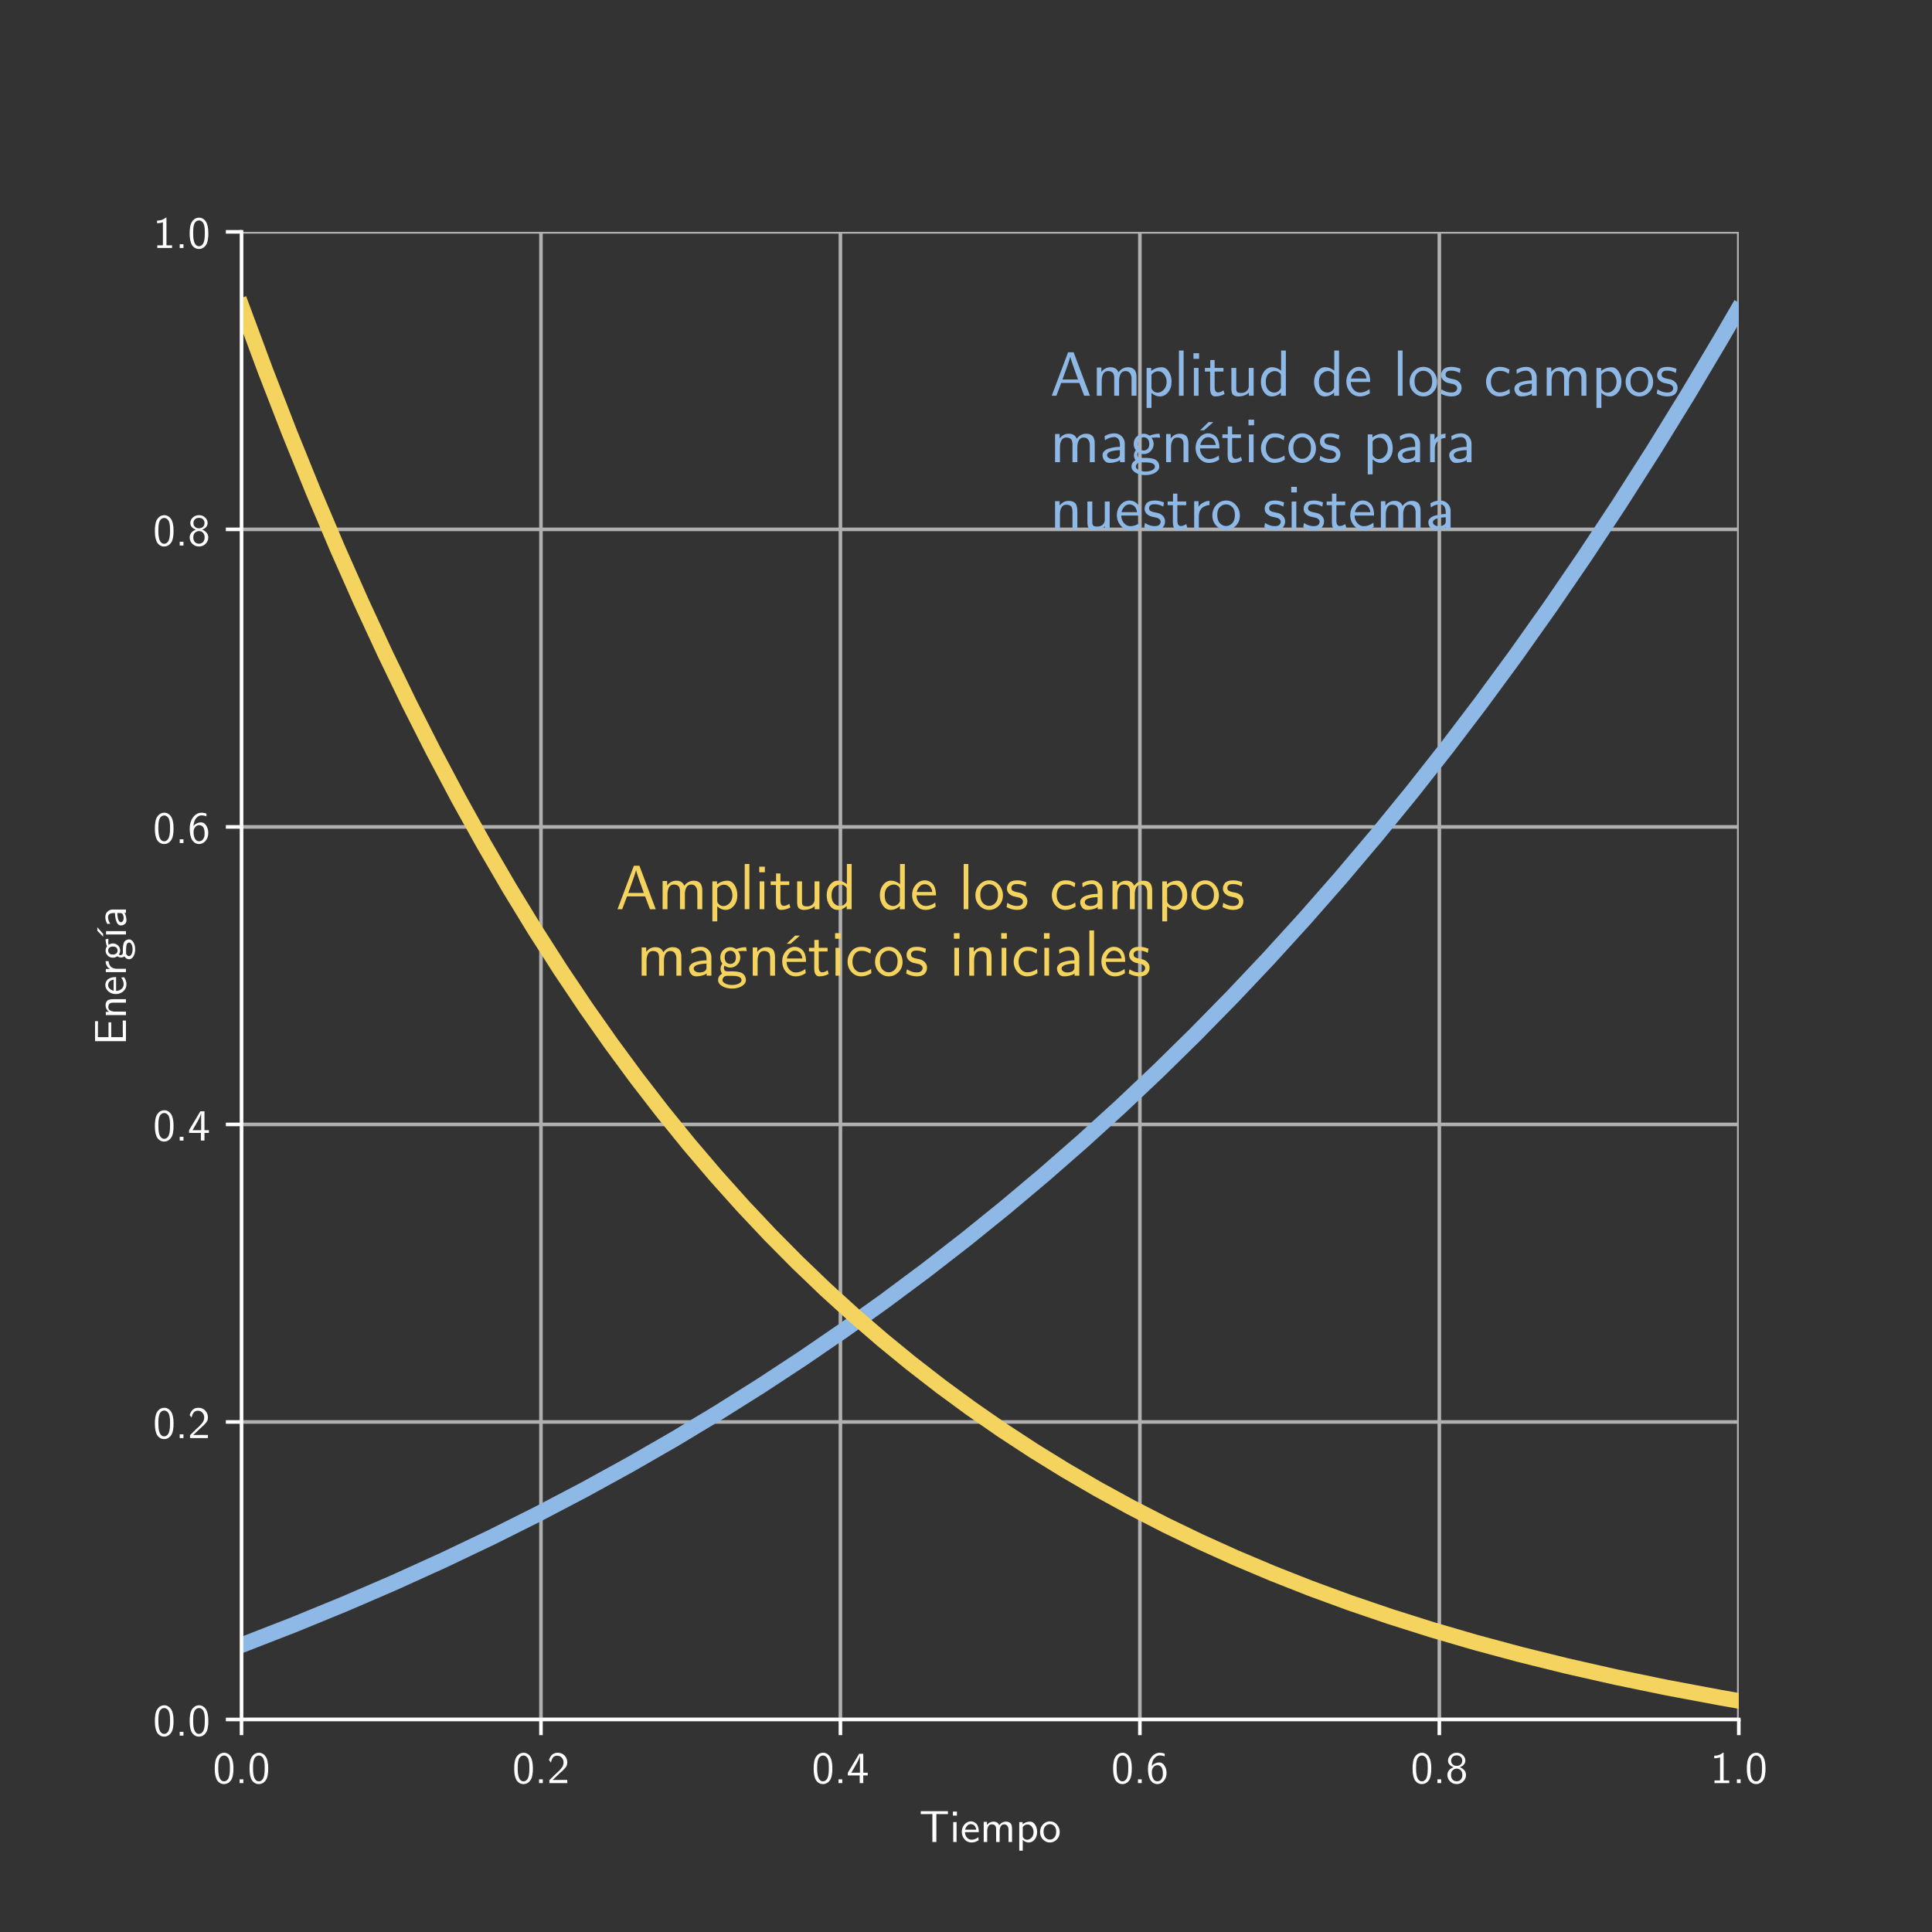 <?xml version="1.0" encoding="utf-8" standalone="no"?>
<!DOCTYPE svg PUBLIC "-//W3C//DTD SVG 1.1//EN"
  "http://www.w3.org/Graphics/SVG/1.1/DTD/svg11.dtd">
<!-- Created with matplotlib (https://matplotlib.org/) -->
<svg height="432pt" version="1.1" viewBox="0 0 432 432" width="432pt" xmlns="http://www.w3.org/2000/svg" xmlns:xlink="http://www.w3.org/1999/xlink">
 <rect x="0" y="0" width="432" height="432" fill="#333333" stroke="none"/>
 <defs>
  <style type="text/css">*{stroke-linecap:butt;stroke-linejoin:round;}</style>
 </defs>
 <g id="figure_1">
  <g id="patch_1">
   <path d="M 0 432 
L 432 432 
L 432 0 
L 0 0 
z
" style="fill:none;"/>
  </g>
  <g id="axes_1">
   <g id="patch_2">
    <path d="M 54 384.48 
L 388.8 384.48 
L 388.8 51.84 
L 54 51.84 
z
" style="fill:none;"/>
   </g>
   <g id="matplotlib.axis_1">
    <g id="xtick_1">
     <g id="line2d_1">
      <path clip-path="url(#pd4dbe0edff)" d="M 54 384.48 
L 54 51.84 
" style="fill:none;stroke:#b0b0b0;stroke-linecap:square;stroke-width:0.8;"/>
     </g>
     <g id="line2d_2">
      <defs>
       <path d="M 0 0 
L 0 3.5 
" id="m098dce5256" style="stroke:#ffffff;stroke-width:0.8;"/>
      </defs>
      <g>
       <use style="fill:#ffffff;stroke:#ffffff;stroke-width:0.8;" x="54" xlink:href="#m098dce5256" y="384.48"/>
      </g>
     </g>
     <g id="text_1">
      <!-- 0.0 -->
      <g style="fill:#ffffff;" transform="translate(47.611 398.702)scale(0.1 -0.1)">
       <defs>
        <path d="M 4.109 31 
L 4.109 32.719 
Q 4.109 36.625 4.25 39.5 
Q 4.391 42.391 5.188 47.141 
Q 6 51.906 7.391 55.25 
Q 8.797 58.594 11.688 61.844 
Q 14.594 65.094 18.609 66.609 
Q 21.688 67.828 24.906 67.828 
Q 27.688 67.828 30.297 67.062 
Q 32.906 66.312 35.812 64.062 
Q 38.719 61.812 40.859 58.297 
Q 43.016 54.781 44.406 48.625 
Q 45.797 42.484 45.797 34.516 
L 45.797 32.422 
Q 45.797 28.609 45.656 25.609 
Q 45.516 22.609 44.703 17.984 
Q 43.891 13.375 42.453 10.031 
Q 41.016 6.688 38.109 3.531 
Q 35.203 0.391 31.203 -1.125 
Q 27.875 -2.25 24.906 -2.203 
Q 22.125 -2.203 19.562 -1.484 
Q 17 -0.781 14.031 1.359 
Q 11.078 3.516 8.984 7 
Q 6.891 10.5 5.5 16.703 
Q 4.109 22.906 4.109 31 
z
M 11.922 31 
Q 11.922 24.312 12.812 19.25 
Q 13.719 14.203 15.016 11.344 
Q 16.312 8.5 18.156 6.734 
Q 20.016 4.984 21.594 4.438 
Q 23.188 3.906 25 3.906 
Q 27.297 3.906 29.297 4.953 
Q 31.297 6 33.391 8.641 
Q 35.5 11.281 36.734 17.031 
Q 37.984 22.797 37.984 31.109 
L 37.984 37.016 
Q 37.984 44.625 36.734 49.797 
Q 35.5 54.984 33.344 57.391 
Q 31.203 59.812 29.203 60.719 
Q 27.203 61.625 24.906 61.625 
Q 22.609 61.625 20.609 60.719 
Q 18.609 59.812 16.5 57.391 
Q 14.406 54.984 13.156 49.734 
Q 11.922 44.484 11.922 37.016 
z
" id="CMUSansSerif-48"/>
        <path d="M 9.625 0 
L 9.625 8.406 
L 18.016 8.406 
L 18.016 0 
z
" id="CMUSansSerif-46"/>
       </defs>
       <use xlink:href="#CMUSansSerif-48"/>
       <use x="50" xlink:href="#CMUSansSerif-46"/>
       <use x="77.783" xlink:href="#CMUSansSerif-48"/>
      </g>
     </g>
    </g>
    <g id="xtick_2">
     <g id="line2d_3">
      <path clip-path="url(#pd4dbe0edff)" d="M 120.96 384.48 
L 120.96 51.84 
" style="fill:none;stroke:#b0b0b0;stroke-linecap:square;stroke-width:0.8;"/>
     </g>
     <g id="line2d_4">
      <g>
       <use style="fill:#ffffff;stroke:#ffffff;stroke-width:0.8;" x="120.96" xlink:href="#m098dce5256" y="384.48"/>
      </g>
     </g>
     <g id="text_2">
      <!-- 0.2 -->
      <g style="fill:#ffffff;" transform="translate(114.571 398.702)scale(0.1 -0.1)">
       <defs>
        <path d="M 4.109 51.422 
Q 8.984 67.828 23.484 67.828 
Q 33.109 67.828 39.016 61.5 
Q 44.922 55.172 44.922 46.391 
Q 44.922 42.875 43.969 39.984 
Q 43.016 37.109 40.25 33.859 
Q 37.5 30.609 35.391 28.609 
Q 33.297 26.609 28.219 22.125 
Q 25.531 19.734 12.109 6.984 
L 44.922 7.078 
L 44.922 0 
L 4.891 0 
L 4.891 6.5 
L 17.922 19.391 
Q 18.703 20.172 21.359 22.578 
Q 24.031 25 24.906 25.844 
Q 25.781 26.703 27.922 28.844 
Q 30.078 31 30.875 32.141 
Q 31.688 33.297 33.156 35.25 
Q 34.625 37.203 35.109 38.688 
Q 35.594 40.188 36.109 42.141 
Q 36.625 44.094 36.625 46.094 
Q 36.625 52.484 32.562 56.875 
Q 28.516 61.281 22.219 61.281 
Q 18.797 61.281 16.141 59.734 
Q 13.484 58.203 12.141 55.953 
Q 10.797 53.719 9.938 51.469 
Q 9.078 49.219 8.797 47.609 
L 8.406 45.906 
z
" id="CMUSansSerif-50"/>
       </defs>
       <use xlink:href="#CMUSansSerif-48"/>
       <use x="50" xlink:href="#CMUSansSerif-46"/>
       <use x="77.783" xlink:href="#CMUSansSerif-50"/>
      </g>
     </g>
    </g>
    <g id="xtick_3">
     <g id="line2d_5">
      <path clip-path="url(#pd4dbe0edff)" d="M 187.92 384.48 
L 187.92 51.84 
" style="fill:none;stroke:#b0b0b0;stroke-linecap:square;stroke-width:0.8;"/>
     </g>
     <g id="line2d_6">
      <g>
       <use style="fill:#ffffff;stroke:#ffffff;stroke-width:0.8;" x="187.92" xlink:href="#m098dce5256" y="384.48"/>
      </g>
     </g>
     <g id="text_3">
      <!-- 0.4 -->
      <g style="fill:#ffffff;" transform="translate(181.531 398.702)scale(0.1 -0.1)">
       <defs>
        <path d="M 2.688 17.094 
Q 2.688 17.094 2.688 21.922 
Q 2.688 23.141 3.812 25 
L 27.984 65.484 
L 37.203 65.484 
L 37.203 23.188 
L 47.125 23.188 
L 47.125 17.094 
L 37.203 17.094 
L 37.203 0 
L 29.203 0 
L 29.203 17.094 
z
M 10.5 23.188 
L 29.781 23.188 
L 29.781 61.812 
Q 29.203 58.109 26.953 53 
Q 24.703 47.906 22.703 44.359 
Q 20.703 40.828 13.922 29.109 
Q 11.719 25.297 10.5 23.188 
z
" id="CMUSansSerif-52"/>
       </defs>
       <use xlink:href="#CMUSansSerif-48"/>
       <use x="50" xlink:href="#CMUSansSerif-46"/>
       <use x="77.783" xlink:href="#CMUSansSerif-52"/>
      </g>
     </g>
    </g>
    <g id="xtick_4">
     <g id="line2d_7">
      <path clip-path="url(#pd4dbe0edff)" d="M 254.88 384.48 
L 254.88 51.84 
" style="fill:none;stroke:#b0b0b0;stroke-linecap:square;stroke-width:0.8;"/>
     </g>
     <g id="line2d_8">
      <g>
       <use style="fill:#ffffff;stroke:#ffffff;stroke-width:0.8;" x="254.88" xlink:href="#m098dce5256" y="384.48"/>
      </g>
     </g>
     <g id="text_4">
      <!-- 0.6 -->
      <g style="fill:#ffffff;" transform="translate(248.491 398.702)scale(0.1 -0.1)">
       <defs>
        <path d="M 4.203 32.328 
Q 4.203 47.312 11.797 57.562 
Q 19.391 67.828 30.906 67.828 
Q 36.078 67.828 41.609 65.828 
L 41.609 59.812 
Q 35.891 61.922 30.906 61.922 
Q 25.094 61.922 20.797 57.859 
Q 16.5 53.812 14.688 48.656 
Q 12.891 43.5 12.594 37.984 
Q 15.672 41.891 20.188 44.031 
Q 24.703 46.188 29.5 46.188 
Q 36.078 46.188 40.375 40.094 
Q 45.703 32.672 45.703 22.406 
Q 45.703 11.328 38.812 4 
Q 33.016 -2.203 25.203 -2.203 
Q 22.406 -2.203 19.75 -1.391 
Q 17.094 -0.594 14.188 1.703 
Q 11.281 4 9.125 7.641 
Q 6.984 11.281 5.594 17.656 
Q 4.203 24.031 4.203 32.328 
z
M 12.703 22.016 
Q 14.594 4 25.094 4 
Q 30.172 4 33.125 7.438 
Q 36.078 10.891 37.016 15.094 
Q 37.5 17.281 37.5 21.781 
Q 37.5 30.469 34.719 34.906 
Q 31.391 40.094 25.594 40.094 
Q 19.969 40.094 16.375 35.547 
Q 12.797 31 12.797 24.703 
Q 12.797 23.828 12.984 22.016 
z
" id="CMUSansSerif-54"/>
       </defs>
       <use xlink:href="#CMUSansSerif-48"/>
       <use x="50" xlink:href="#CMUSansSerif-46"/>
       <use x="77.783" xlink:href="#CMUSansSerif-54"/>
      </g>
     </g>
    </g>
    <g id="xtick_5">
     <g id="line2d_9">
      <path clip-path="url(#pd4dbe0edff)" d="M 321.84 384.48 
L 321.84 51.84 
" style="fill:none;stroke:#b0b0b0;stroke-linecap:square;stroke-width:0.8;"/>
     </g>
     <g id="line2d_10">
      <g>
       <use style="fill:#ffffff;stroke:#ffffff;stroke-width:0.8;" x="321.84" xlink:href="#m098dce5256" y="384.48"/>
      </g>
     </g>
     <g id="text_5">
      <!-- 0.8 -->
      <g style="fill:#ffffff;" transform="translate(315.451 398.702)scale(0.1 -0.1)">
       <defs>
        <path d="M 4.109 18.016 
Q 4.109 23.641 7.5 28.219 
Q 10.891 32.812 18.016 35.406 
Q 13.234 36.922 9.375 40.75 
Q 5.516 44.578 5.516 50.297 
Q 5.516 57.281 11.109 62.547 
Q 16.703 67.828 24.906 67.828 
Q 33.203 67.828 38.734 62.5 
Q 44.281 57.172 44.281 50.297 
Q 44.281 45.609 41.188 41.656 
Q 38.094 37.703 31.781 35.406 
Q 37.312 33.688 41.5 29.141 
Q 45.703 24.609 45.703 17.922 
Q 45.703 9.906 39.688 3.844 
Q 33.688 -2.203 24.906 -2.203 
Q 16.219 -2.203 10.156 3.797 
Q 4.109 9.812 4.109 18.016 
z
M 12.203 18.109 
Q 12.203 11.719 15.688 7.859 
Q 19.188 4 24.906 4 
Q 30.422 4 34 7.812 
Q 37.594 11.625 37.594 18.219 
Q 37.594 24.516 34.047 28.422 
Q 30.516 32.328 24.906 32.328 
Q 20.016 32.328 16.109 28.766 
Q 12.203 25.203 12.203 18.109 
z
M 12.5 50.203 
Q 12.5 44.875 15.938 41.672 
Q 19.391 38.484 24.812 38.484 
Q 30.422 38.484 33.859 41.75 
Q 37.312 45.016 37.312 50.203 
Q 37.312 55.516 33.859 58.719 
Q 30.422 61.922 24.906 61.922 
Q 19.281 61.922 15.891 58.641 
Q 12.5 55.375 12.5 50.203 
z
" id="CMUSansSerif-56"/>
       </defs>
       <use xlink:href="#CMUSansSerif-48"/>
       <use x="50" xlink:href="#CMUSansSerif-46"/>
       <use x="77.783" xlink:href="#CMUSansSerif-56"/>
      </g>
     </g>
    </g>
    <g id="xtick_6">
     <g id="line2d_11">
      <path clip-path="url(#pd4dbe0edff)" d="M 388.8 384.48 
L 388.8 51.84 
" style="fill:none;stroke:#b0b0b0;stroke-linecap:square;stroke-width:0.8;"/>
     </g>
     <g id="line2d_12">
      <g>
       <use style="fill:#ffffff;stroke:#ffffff;stroke-width:0.8;" x="388.8" xlink:href="#m098dce5256" y="384.48"/>
      </g>
     </g>
     <g id="text_6">
      <!-- 1.0 -->
      <g style="fill:#ffffff;" transform="translate(382.411 398.702)scale(0.1 -0.1)">
       <defs>
        <path d="M 8.984 55.422 
L 8.984 61.188 
Q 21 61.188 28.078 67.828 
L 29.984 67.828 
L 29.984 5.906 
L 42.484 5.906 
L 42.484 0 
L 9.516 0 
L 9.516 5.906 
L 22.016 5.906 
L 22.016 57.719 
Q 16.062 55.422 8.984 55.422 
z
" id="CMUSansSerif-49"/>
       </defs>
       <use xlink:href="#CMUSansSerif-49"/>
       <use x="50" xlink:href="#CMUSansSerif-46"/>
       <use x="77.783" xlink:href="#CMUSansSerif-48"/>
      </g>
     </g>
    </g>
    <g id="text_7">
     <!-- Tiempo -->
     <g style="fill:#ffffff;" transform="translate(205.536 411.872)scale(0.1 -0.1)">
      <defs>
       <path d="M 3.516 62.312 
L 3.516 68.891 
L 64.312 68.891 
L 64.312 62.312 
L 50.094 62.312 
L 38.375 62.406 
L 38.375 0 
L 29.5 0 
L 29.5 62.406 
L 17.672 62.312 
z
" id="CMUSansSerif-84"/>
       <path d="M 7.422 58.984 
L 7.422 67.922 
L 16.406 67.922 
L 16.406 58.984 
z
M 8.109 0 
L 8.109 44.484 
L 15.578 44.484 
L 15.578 0 
z
" id="CMUSansSerif-105"/>
       <path d="M 3.422 22.609 
Q 3.422 32.516 9.453 39.297 
Q 15.484 46.094 23.578 46.094 
Q 26.562 46.094 29.266 45.141 
Q 31.984 44.188 34.734 41.984 
Q 37.5 39.797 39.297 35.391 
Q 41.109 31 41.406 24.906 
L 41.406 22.016 
L 10.406 22.016 
Q 10.688 14.5 14.984 9.781 
Q 19.281 5.078 25.203 5.078 
Q 32.812 5.078 40.375 10.594 
L 41.016 4 
Q 33.406 -1.078 25.203 -1.125 
Q 15.672 -1.125 9.547 5.922 
Q 3.422 12.984 3.422 22.609 
z
M 10.891 27.484 
L 35.688 27.484 
Q 35.109 31.391 33.547 34.094 
Q 31.984 36.812 30.031 37.953 
Q 28.078 39.109 26.531 39.5 
Q 25 39.891 23.578 39.891 
Q 18.5 39.891 15.172 35.984 
Q 11.859 32.078 10.891 27.484 
z
" id="CMUSansSerif-101"/>
       <path d="M 8.016 0 
L 8.016 45.016 
L 15.281 45.016 
L 15.281 37.984 
Q 21.094 45.516 29.891 45.516 
Q 39.594 45.516 42.578 37.406 
Q 48.688 45.516 57.719 45.516 
Q 61.531 45.516 64.266 44.266 
Q 67 43.016 68.328 41.359 
Q 69.672 39.703 70.422 37.109 
Q 71.188 34.516 71.281 32.859 
Q 71.391 31.203 71.391 28.812 
L 71.391 0 
L 63.484 0 
L 63.484 28.078 
Q 63.484 28.266 63.484 28.688 
Q 63.484 29.109 63.281 30.297 
Q 63.094 31.5 62.75 32.547 
Q 62.406 33.594 61.688 34.891 
Q 60.984 36.188 59.984 37.141 
Q 58.984 38.094 57.391 38.75 
Q 55.812 39.406 53.812 39.406 
Q 48.484 39.406 46.047 34.906 
Q 43.609 30.422 43.609 24.031 
L 43.609 0 
L 35.797 0 
L 35.797 28.078 
Q 35.797 29.781 35.734 30.781 
Q 35.688 31.781 35.156 33.641 
Q 34.625 35.5 33.672 36.594 
Q 32.719 37.703 30.766 38.547 
Q 28.812 39.406 25.984 39.406 
Q 20.656 39.406 18.234 34.906 
Q 15.828 30.422 15.828 24.031 
L 15.828 0 
z
" id="CMUSansSerif-109"/>
       <path d="M 8.109 -19.484 
L 8.109 44.484 
L 15.578 44.484 
L 15.578 39.594 
Q 22.906 45.516 32.172 45.516 
Q 39.062 45.516 43.531 38.594 
Q 48 31.688 48 22.406 
Q 48 12.109 42.453 5.484 
Q 36.922 -1.125 29.391 -1.125 
Q 21.969 -1.125 15.922 4.594 
L 15.922 -19.484 
z
M 15.922 12.594 
Q 15.922 10.406 18.75 7.688 
Q 21.578 4.984 25.594 4.984 
Q 31.203 4.984 35.641 9.781 
Q 40.094 14.594 40.094 22.219 
Q 40.094 29 36.297 34.047 
Q 32.516 39.109 26.516 39.109 
Q 25.391 39.109 24.391 38.953 
Q 23.391 38.812 22.531 38.453 
Q 21.688 38.094 20.953 37.75 
Q 20.219 37.406 19.547 36.969 
Q 18.891 36.531 18.406 36.109 
Q 17.922 35.688 17.453 35.203 
Q 17 34.719 16.75 34.391 
Q 16.5 34.078 16.219 33.797 
L 15.922 33.406 
z
" id="CMUSansSerif-112"/>
       <path d="M 2.984 22.125 
Q 2.984 32.234 9.453 39.156 
Q 15.922 46.094 24.906 46.094 
Q 34.328 46.094 40.625 38.844 
Q 46.922 31.594 46.922 22.016 
Q 46.922 12.109 40.297 5.484 
Q 33.688 -1.125 24.891 -1.125 
Q 16.109 -1.125 9.547 5.531 
Q 2.984 12.203 2.984 22.125 
z
M 10.797 23.094 
Q 10.797 14.312 15.031 9.812 
Q 19.281 5.328 24.891 5.328 
Q 30.516 5.328 34.766 9.859 
Q 39.016 14.406 39.016 23.094 
Q 39.016 31.5 34.766 35.688 
Q 30.516 39.891 24.906 39.891 
Q 19.391 39.891 15.094 35.688 
Q 10.797 31.5 10.797 23.094 
z
" id="CMUSansSerif-111"/>
      </defs>
      <use xlink:href="#CMUSansSerif-84"/>
      <use x="67.969" xlink:href="#CMUSansSerif-105"/>
      <use x="91.846" xlink:href="#CMUSansSerif-101"/>
      <use x="136.23" xlink:href="#CMUSansSerif-109"/>
      <use x="215.625" xlink:href="#CMUSansSerif-112"/>
      <use x="267.285" xlink:href="#CMUSansSerif-111"/>
     </g>
    </g>
   </g>
   <g id="matplotlib.axis_2">
    <g id="ytick_1">
     <g id="line2d_13">
      <path clip-path="url(#pd4dbe0edff)" d="M 54 384.48 
L 388.8 384.48 
" style="fill:none;stroke:#b0b0b0;stroke-linecap:square;stroke-width:0.8;"/>
     </g>
     <g id="line2d_14">
      <defs>
       <path d="M 0 0 
L -3.5 0 
" id="m724d794e99" style="stroke:#ffffff;stroke-width:0.8;"/>
      </defs>
      <g>
       <use style="fill:#ffffff;stroke:#ffffff;stroke-width:0.8;" x="54" xlink:href="#m724d794e99" y="384.48"/>
      </g>
     </g>
     <g id="text_8">
      <!-- 0.0 -->
      <g style="fill:#ffffff;" transform="translate(34.222 388.091)scale(0.1 -0.1)">
       <use xlink:href="#CMUSansSerif-48"/>
       <use x="50" xlink:href="#CMUSansSerif-46"/>
       <use x="77.783" xlink:href="#CMUSansSerif-48"/>
      </g>
     </g>
    </g>
    <g id="ytick_2">
     <g id="line2d_15">
      <path clip-path="url(#pd4dbe0edff)" d="M 54 317.952 
L 388.8 317.952 
" style="fill:none;stroke:#b0b0b0;stroke-linecap:square;stroke-width:0.8;"/>
     </g>
     <g id="line2d_16">
      <g>
       <use style="fill:#ffffff;stroke:#ffffff;stroke-width:0.8;" x="54" xlink:href="#m724d794e99" y="317.952"/>
      </g>
     </g>
     <g id="text_9">
      <!-- 0.2 -->
      <g style="fill:#ffffff;" transform="translate(34.222 321.563)scale(0.1 -0.1)">
       <use xlink:href="#CMUSansSerif-48"/>
       <use x="50" xlink:href="#CMUSansSerif-46"/>
       <use x="77.783" xlink:href="#CMUSansSerif-50"/>
      </g>
     </g>
    </g>
    <g id="ytick_3">
     <g id="line2d_17">
      <path clip-path="url(#pd4dbe0edff)" d="M 54 251.424 
L 388.8 251.424 
" style="fill:none;stroke:#b0b0b0;stroke-linecap:square;stroke-width:0.8;"/>
     </g>
     <g id="line2d_18">
      <g>
       <use style="fill:#ffffff;stroke:#ffffff;stroke-width:0.8;" x="54" xlink:href="#m724d794e99" y="251.424"/>
      </g>
     </g>
     <g id="text_10">
      <!-- 0.4 -->
      <g style="fill:#ffffff;" transform="translate(34.222 255.035)scale(0.1 -0.1)">
       <use xlink:href="#CMUSansSerif-48"/>
       <use x="50" xlink:href="#CMUSansSerif-46"/>
       <use x="77.783" xlink:href="#CMUSansSerif-52"/>
      </g>
     </g>
    </g>
    <g id="ytick_4">
     <g id="line2d_19">
      <path clip-path="url(#pd4dbe0edff)" d="M 54 184.896 
L 388.8 184.896 
" style="fill:none;stroke:#b0b0b0;stroke-linecap:square;stroke-width:0.8;"/>
     </g>
     <g id="line2d_20">
      <g>
       <use style="fill:#ffffff;stroke:#ffffff;stroke-width:0.8;" x="54" xlink:href="#m724d794e99" y="184.896"/>
      </g>
     </g>
     <g id="text_11">
      <!-- 0.6 -->
      <g style="fill:#ffffff;" transform="translate(34.222 188.507)scale(0.1 -0.1)">
       <use xlink:href="#CMUSansSerif-48"/>
       <use x="50" xlink:href="#CMUSansSerif-46"/>
       <use x="77.783" xlink:href="#CMUSansSerif-54"/>
      </g>
     </g>
    </g>
    <g id="ytick_5">
     <g id="line2d_21">
      <path clip-path="url(#pd4dbe0edff)" d="M 54 118.368 
L 388.8 118.368 
" style="fill:none;stroke:#b0b0b0;stroke-linecap:square;stroke-width:0.8;"/>
     </g>
     <g id="line2d_22">
      <g>
       <use style="fill:#ffffff;stroke:#ffffff;stroke-width:0.8;" x="54" xlink:href="#m724d794e99" y="118.368"/>
      </g>
     </g>
     <g id="text_12">
      <!-- 0.8 -->
      <g style="fill:#ffffff;" transform="translate(34.222 121.979)scale(0.1 -0.1)">
       <use xlink:href="#CMUSansSerif-48"/>
       <use x="50" xlink:href="#CMUSansSerif-46"/>
       <use x="77.783" xlink:href="#CMUSansSerif-56"/>
      </g>
     </g>
    </g>
    <g id="ytick_6">
     <g id="line2d_23">
      <path clip-path="url(#pd4dbe0edff)" d="M 54 51.84 
L 388.8 51.84 
" style="fill:none;stroke:#b0b0b0;stroke-linecap:square;stroke-width:0.8;"/>
     </g>
     <g id="line2d_24">
      <g>
       <use style="fill:#ffffff;stroke:#ffffff;stroke-width:0.8;" x="54" xlink:href="#m724d794e99" y="51.84"/>
      </g>
     </g>
     <g id="text_13">
      <!-- 1.0 -->
      <g style="fill:#ffffff;" transform="translate(34.222 55.451)scale(0.1 -0.1)">
       <use xlink:href="#CMUSansSerif-49"/>
       <use x="50" xlink:href="#CMUSansSerif-46"/>
       <use x="77.783" xlink:href="#CMUSansSerif-48"/>
      </g>
     </g>
    </g>
    <g id="text_14">
     <!-- Energía -->
     <g style="fill:#ffffff;" transform="translate(28.161 233.749)rotate(-90)scale(0.1 -0.1)">
      <defs>
       <path d="M 9.422 0 
L 9.422 69.094 
L 54.109 69.094 
L 54.109 62.5 
L 48.391 62.5 
L 45.906 62.594 
L 21.922 62.594 
L 18.406 62.703 
L 18.406 39.016 
L 51.422 39.016 
L 51.422 32.906 
L 18.406 32.906 
L 18.406 6.984 
L 26.906 6.984 
L 29.297 7.078 
L 48.688 7.078 
L 50.875 7.172 
L 55.516 7.172 
L 55.516 0 
z
" id="CMUSansSerif-69"/>
       <path d="M 8.016 0 
L 8.016 45.016 
L 15.281 45.016 
L 15.281 37.984 
Q 21.094 45.516 29.891 45.516 
Q 33.594 45.516 36.25 44.406 
Q 38.922 43.312 40.312 41.703 
Q 41.703 40.094 42.453 37.641 
Q 43.219 35.203 43.406 33.297 
Q 43.609 31.391 43.609 28.812 
L 43.609 0 
L 35.797 0 
L 35.797 28.078 
Q 35.797 29.781 35.734 30.781 
Q 35.688 31.781 35.156 33.641 
Q 34.625 35.5 33.672 36.594 
Q 32.719 37.703 30.766 38.547 
Q 28.812 39.406 25.984 39.406 
Q 20.656 39.406 18.234 34.906 
Q 15.828 30.422 15.828 24.031 
L 15.828 0 
z
" id="CMUSansSerif-110"/>
       <path d="M 8.109 0 
L 8.109 45.016 
L 15.094 45.016 
L 15.094 35.984 
Q 16.312 37.891 17.984 39.641 
Q 19.672 41.406 23.719 43.406 
Q 27.781 45.406 32.625 45.516 
L 32.625 38.812 
Q 30.031 38.719 27.422 37.859 
Q 24.812 37.016 21.953 35.156 
Q 19.094 33.297 17.328 29.484 
Q 15.578 25.688 15.578 20.609 
L 15.578 0 
z
" id="CMUSansSerif-114"/>
       <path d="M 2.688 -7.078 
Q 2.688 -0.594 9.078 3.219 
Q 6.594 6.844 6.594 10.797 
Q 6.594 15.281 9.516 19.188 
L 9.516 19.281 
Q 6.203 23.578 6.203 29.203 
Q 6.203 36.281 10.953 40.891 
Q 15.719 45.516 22.125 45.516 
Q 27.203 45.516 31.891 42.188 
L 31.688 42.391 
Q 39.109 45.453 47.406 45.516 
L 48.484 39.203 
Q 45.516 39.5 42.578 39.5 
Q 42.281 39.5 35.109 39.109 
L 34.188 39.891 
Q 38.094 34.578 38.094 29.203 
Q 38.094 22.703 33.5 17.797 
Q 28.906 12.891 22.125 12.891 
Q 17.719 12.891 12.984 15.922 
Q 11.859 13.719 11.922 12.203 
Q 11.922 10.203 13.109 8.547 
Q 14.312 6.891 17.484 6.891 
L 25 6.891 
Q 28.516 6.891 30.953 6.641 
Q 33.406 6.391 37.062 5.531 
Q 40.719 4.688 43.156 2.438 
Q 45.609 0.203 46.578 -3.328 
Q 47.078 -5.328 47.125 -6.984 
Q 47.125 -12.797 40.594 -16.703 
Q 34.078 -20.609 24.906 -20.609 
Q 15.625 -20.609 9.156 -16.703 
Q 2.688 -12.797 2.688 -7.078 
z
M 9.719 -7.078 
Q 9.719 -9.672 12.406 -11.516 
Q 15.094 -13.375 18.391 -14.125 
Q 21.688 -14.891 24.812 -14.891 
Q 31.109 -14.891 35.594 -12.734 
Q 40.094 -10.594 40.094 -7.172 
Q 40.094 -0.297 25.203 -0.297 
L 18.891 -0.297 
L 16.016 -0.391 
Q 13.141 -0.688 11.422 -2.688 
Q 9.719 -4.688 9.719 -7.078 
z
M 13.188 29.203 
Q 13.188 24.422 15.641 21.562 
Q 18.109 18.703 22.219 18.703 
Q 25.641 18.703 28.375 21.141 
Q 31.109 23.578 31.109 29.297 
Q 31.109 34.078 28.656 36.938 
Q 26.219 39.797 22.125 39.797 
Q 18.703 39.797 15.938 37.344 
Q 13.188 34.906 13.188 29.203 
z
" id="CMUSansSerif-103"/>
       <path d="M 3.172 50.984 
L 16.5 64.016 
L 24.266 64.016 
L 9.375 50.984 
z
M 8.109 0 
L 8.109 44.484 
L 15.578 44.484 
L 15.578 0 
z
" id="CMUSansSerif-237"/>
       <path d="M 4.391 11.281 
Q 4.391 14.984 7.203 17.75 
Q 10.016 20.516 14.547 21.844 
Q 19.094 23.188 23.438 23.844 
Q 27.781 24.516 32.172 24.516 
L 32.172 27.875 
Q 31.984 34.281 29.594 37.109 
Q 27.094 40.094 23.297 40.094 
Q 15.578 40.094 8.297 35.016 
L 7.719 41.703 
Q 15.234 46.094 23.391 46.094 
Q 30.281 46.094 34.938 41.547 
Q 39.594 37.016 39.984 30.516 
L 39.984 0 
L 32.422 0 
L 32.422 3.516 
Q 32.031 3.125 30.562 2.219 
Q 29.109 1.312 24.906 0.094 
Q 20.703 -1.125 15.828 -1.125 
Q 10.109 -1.125 7.25 2.922 
Q 4.391 6.984 4.391 11.281 
z
M 11.719 11.375 
Q 11.719 8.688 14.359 6.875 
Q 17 5.078 21 5.078 
Q 25.297 5.078 28.734 6.875 
Q 32.172 8.688 32.172 12.984 
L 32.172 19.281 
Q 29.109 19.281 25.906 18.891 
Q 22.703 18.5 19.312 17.688 
Q 15.922 16.891 13.812 15.234 
Q 11.719 13.578 11.719 11.375 
z
" id="CMUSansSerif-97"/>
      </defs>
      <use xlink:href="#CMUSansSerif-69"/>
      <use x="59.668" xlink:href="#CMUSansSerif-110"/>
      <use x="111.328" xlink:href="#CMUSansSerif-101"/>
      <use x="155.713" xlink:href="#CMUSansSerif-114"/>
      <use x="189.893" xlink:href="#CMUSansSerif-103"/>
      <use x="239.893" xlink:href="#CMUSansSerif-237"/>
      <use x="263.77" xlink:href="#CMUSansSerif-97"/>
     </g>
    </g>
   </g>
   <g id="line2d_25">
    <path clip-path="url(#pd4dbe0edff)" d="M 54 367.848 
L 65.718 363.289 
L 77.101 358.621 
L 88.15 353.853 
L 99.198 348.839 
L 109.912 343.729 
L 120.29 338.536 
L 130.669 333.092 
L 140.713 327.572 
L 150.757 321.794 
L 160.466 315.952 
L 170.176 309.845 
L 179.55 303.687 
L 188.924 297.261 
L 197.964 290.798 
L 207.004 284.064 
L 216.043 277.047 
L 224.748 270.012 
L 233.453 262.691 
L 242.158 255.075 
L 250.528 247.461 
L 258.898 239.551 
L 267.268 231.334 
L 275.638 222.798 
L 283.673 214.291 
L 291.708 205.467 
L 299.743 196.315 
L 307.778 186.821 
L 315.814 176.973 
L 323.514 167.191 
L 331.214 157.06 
L 338.915 146.567 
L 346.615 135.7 
L 354.316 124.445 
L 362.016 112.788 
L 369.716 100.715 
L 377.417 88.211 
L 384.782 75.834 
L 388.465 69.487 
L 388.465 69.487 
" style="fill:none;stroke:#8eb8e5;stroke-linecap:square;stroke-width:3.5;"/>
   </g>
   <g id="line2d_26">
    <path clip-path="url(#pd4dbe0edff)" d="M 54 68.472 
L 59.357 82.906 
L 64.714 96.713 
L 70.07 109.922 
L 75.427 122.557 
L 80.784 134.644 
L 86.141 146.207 
L 91.498 157.267 
L 96.854 167.848 
L 102.546 178.588 
L 108.238 188.833 
L 113.929 198.606 
L 119.621 207.93 
L 125.312 216.824 
L 131.004 225.309 
L 136.696 233.403 
L 142.387 241.124 
L 148.079 248.49 
L 154.105 255.92 
L 160.132 262.988 
L 166.158 269.712 
L 172.184 276.109 
L 178.211 282.194 
L 184.572 288.297 
L 190.933 294.086 
L 197.294 299.578 
L 203.656 304.788 
L 210.352 309.984 
L 217.048 314.9 
L 224.078 319.776 
L 231.109 324.377 
L 238.14 328.717 
L 245.506 333.001 
L 252.871 337.031 
L 260.572 340.99 
L 268.272 344.704 
L 276.307 348.336 
L 284.677 351.87 
L 293.047 355.168 
L 301.752 358.363 
L 310.792 361.446 
L 320.166 364.409 
L 329.875 367.245 
L 339.919 369.948 
L 350.298 372.514 
L 361.346 375.015 
L 372.73 377.363 
L 384.782 379.619 
L 388.465 380.264 
L 388.465 380.264 
" style="fill:none;stroke:#f4d35e;stroke-linecap:square;stroke-width:3.5;"/>
   </g>
   <g id="patch_3">
    <path d="M 54 384.48 
L 54 51.84 
" style="fill:none;stroke:#ffffff;stroke-linecap:square;stroke-linejoin:miter;stroke-width:0.8;"/>
   </g>
   <g id="patch_4">
    <path d="M 54 384.48 
L 388.8 384.48 
" style="fill:none;stroke:#ffffff;stroke-linecap:square;stroke-linejoin:miter;stroke-width:0.8;"/>
   </g>
   <g id="text_15">
    <!-- Amplitud de los campos  -->
    <g style="fill:#f4d35e;" transform="translate(137.7 203.299)scale(0.14 -0.14)">
     <defs>
      <path d="M 2.688 0 
L 28.812 69.391 
L 37.703 69.391 
L 63.719 0 
L 54.5 0 
L 46.781 20.406 
L 17.828 20.406 
L 10.203 0 
z
M 19.922 25.984 
L 44.672 25.984 
Q 32.859 58.688 32.328 62.406 
Q 31 56.297 19.922 25.984 
z
" id="CMUSansSerif-65"/>
      <path d="M 8.109 0 
L 8.109 72.219 
L 15.578 72.219 
L 15.578 0 
z
" id="CMUSansSerif-108"/>
      <path d="M 1.812 38.625 
L 1.812 44.484 
L 10.406 44.484 
L 10.406 57.078 
L 17.391 57.078 
L 17.391 44.484 
L 31.5 44.484 
L 31.5 38.625 
L 17.391 38.625 
L 17.391 14.016 
Q 17.391 5.328 22.797 5.328 
Q 27 5.328 31.594 8.594 
L 33.203 2.688 
Q 26.125 -1.125 18.406 -1.125 
Q 10.203 -1.125 10.203 11.719 
L 10.203 38.625 
z
" id="CMUSansSerif-116"/>
      <path d="M 8.016 12.203 
L 8.016 44.484 
L 15.828 44.484 
L 15.828 10.984 
Q 15.922 7.469 17.453 5.984 
Q 19 4.5 23.781 4.5 
Q 28.953 4.5 32.125 7.25 
Q 35.297 10.016 35.688 13.625 
Q 35.797 14.594 35.797 16.5 
L 35.797 44.484 
L 43.609 44.484 
L 43.609 0 
L 35.984 0 
L 35.984 4.781 
Q 29.203 -1.125 18.5 -1.125 
Q 15.531 -1.125 13.406 -0.172 
Q 11.281 0.781 10.234 2 
Q 9.188 3.219 8.641 5.359 
Q 8.109 7.516 8.062 8.766 
Q 8.016 10.016 8.016 12.203 
z
" id="CMUSansSerif-117"/>
      <path d="M 3.516 22.125 
Q 3.516 32.031 8.719 38.812 
Q 13.922 45.609 21.297 45.609 
Q 28.906 45.609 35.797 40.094 
L 35.797 72.219 
L 43.406 72.219 
L 43.406 0 
L 35.5 0 
L 35.5 5.172 
Q 29 -1.125 20.703 -1.125 
Q 13.281 -1.125 8.391 5.859 
Q 3.516 12.844 3.516 22.125 
z
M 11.281 22.219 
Q 11.281 13.328 15.469 9.203 
Q 19.672 5.078 24.812 5.078 
Q 29 5.078 32.25 7.938 
Q 35.5 10.797 35.5 13.375 
L 35.5 32.516 
Q 35.5 34.422 33.406 36.375 
Q 30.172 39.359 25.984 39.406 
L 25.781 39.406 
Q 23.391 39.406 21.047 38.5 
Q 18.703 37.594 16.406 35.734 
Q 14.109 33.891 12.688 30.391 
Q 11.281 26.906 11.281 22.219 
z
" id="CMUSansSerif-100"/>
      <path id="CMUSansSerif-32"/>
      <path d="M 2.688 3.422 
L 3.906 10.203 
Q 4.109 10.109 5.203 9.453 
Q 6.297 8.797 6.859 8.5 
Q 7.422 8.203 8.656 7.594 
Q 9.906 6.984 10.953 6.641 
Q 12.016 6.297 13.406 5.906 
Q 14.797 5.516 16.359 5.344 
Q 17.922 5.172 19.578 5.172 
Q 24.562 5.172 26.734 7.297 
Q 28.906 9.422 28.906 12.016 
Q 28.906 14.5 27.094 16.156 
Q 25.297 17.828 23.297 18.406 
Q 22.312 18.703 18.844 19.406 
Q 15.375 20.125 13.719 20.609 
Q 9.625 21.922 6.469 25.062 
Q 3.328 28.219 3.328 32.906 
Q 3.328 35.203 4 37.25 
Q 4.688 39.312 6.344 41.453 
Q 8.016 43.609 11.453 44.844 
Q 14.891 46.094 19.672 46.094 
Q 26.859 46.094 34.281 43.016 
L 33.203 36.375 
Q 33.109 36.469 32.047 36.938 
Q 31 37.406 30.859 37.5 
Q 30.719 37.594 29.766 37.984 
Q 28.812 38.375 28.438 38.5 
Q 28.078 38.625 27.188 38.969 
Q 26.312 39.312 25.797 39.359 
Q 25.297 39.406 24.344 39.641 
Q 23.391 39.891 22.656 39.938 
Q 21.922 39.984 20.922 40.031 
Q 19.922 40.094 18.797 40.094 
Q 14.203 40.094 12.297 38.234 
Q 10.406 36.375 10.406 33.984 
Q 10.406 30.672 13.062 29.219 
Q 15.719 27.781 20.5 26.953 
Q 25.297 26.125 27.297 25.203 
Q 30.906 23.578 33.438 20.375 
Q 35.984 17.188 35.984 12.703 
Q 35.984 10.406 35.297 8.203 
Q 34.625 6 32.953 3.797 
Q 31.297 1.609 27.859 0.234 
Q 24.422 -1.125 19.672 -1.125 
Q 10.891 -1.078 2.688 3.422 
z
" id="CMUSansSerif-115"/>
      <path d="M 3.516 22.312 
Q 3.516 31.594 9.5 38.844 
Q 15.484 46.094 25.484 46.094 
Q 30.172 46.094 33.266 45.188 
Q 36.375 44.281 41.016 41.703 
L 39.797 35.109 
Q 34.906 38.188 32.328 38.922 
Q 29.438 39.703 25.391 39.703 
Q 18.609 39.703 14.938 34.547 
Q 11.281 29.391 11.281 22.312 
Q 11.281 14.891 15.188 10.109 
Q 19.094 5.328 25.297 5.328 
Q 33.109 5.328 41.016 10.688 
L 41.5 4 
Q 33.594 -1.078 25.203 -1.125 
Q 16.016 -1.125 9.766 5.734 
Q 3.516 12.594 3.516 22.312 
z
" id="CMUSansSerif-99"/>
     </defs>
     <use xlink:href="#CMUSansSerif-65"/>
     <use x="66.699" xlink:href="#CMUSansSerif-109"/>
     <use x="146.094" xlink:href="#CMUSansSerif-112"/>
     <use x="197.754" xlink:href="#CMUSansSerif-108"/>
     <use x="221.631" xlink:href="#CMUSansSerif-105"/>
     <use x="245.508" xlink:href="#CMUSansSerif-116"/>
     <use x="281.592" xlink:href="#CMUSansSerif-117"/>
     <use x="333.252" xlink:href="#CMUSansSerif-100"/>
     <use x="384.912" xlink:href="#CMUSansSerif-32"/>
     <use x="418.164" xlink:href="#CMUSansSerif-100"/>
     <use x="469.824" xlink:href="#CMUSansSerif-101"/>
     <use x="514.209" xlink:href="#CMUSansSerif-32"/>
     <use x="547.461" xlink:href="#CMUSansSerif-108"/>
     <use x="571.338" xlink:href="#CMUSansSerif-111"/>
     <use x="621.338" xlink:href="#CMUSansSerif-115"/>
     <use x="659.619" xlink:href="#CMUSansSerif-32"/>
     <use x="692.871" xlink:href="#CMUSansSerif-99"/>
     <use x="737.256" xlink:href="#CMUSansSerif-97"/>
     <use x="785.254" xlink:href="#CMUSansSerif-109"/>
     <use x="864.648" xlink:href="#CMUSansSerif-112"/>
     <use x="916.309" xlink:href="#CMUSansSerif-111"/>
     <use x="966.309" xlink:href="#CMUSansSerif-115"/>
     <use x="1004.59" xlink:href="#CMUSansSerif-32"/>
    </g>
    <!--  magnéticos iniciales -->
    <g style="fill:#f4d35e;" transform="translate(137.7 218.16)scale(0.14 -0.14)">
     <defs>
      <path d="M 3.422 22.609 
Q 3.422 32.516 9.453 39.297 
Q 15.484 46.094 23.578 46.094 
Q 26.562 46.094 29.266 45.141 
Q 31.984 44.188 34.734 41.984 
Q 37.5 39.797 39.297 35.391 
Q 41.109 31 41.406 24.906 
L 41.406 22.016 
L 10.406 22.016 
Q 10.688 14.5 14.984 9.781 
Q 19.281 5.078 25.203 5.078 
Q 32.812 5.078 40.375 10.594 
L 41.016 4 
Q 33.406 -1.078 25.203 -1.125 
Q 15.672 -1.125 9.547 5.922 
Q 3.422 12.984 3.422 22.609 
z
M 10.688 50.984 
L 24.031 64.016 
L 31.781 64.016 
L 16.891 50.984 
z
M 10.891 27.484 
L 35.688 27.484 
Q 35.109 31.391 33.547 34.094 
Q 31.984 36.812 30.031 37.953 
Q 28.078 39.109 26.531 39.5 
Q 25 39.891 23.578 39.891 
Q 18.5 39.891 15.172 35.984 
Q 11.859 32.078 10.891 27.484 
z
" id="CMUSansSerif-233"/>
     </defs>
     <use xlink:href="#CMUSansSerif-32"/>
     <use x="33.252" xlink:href="#CMUSansSerif-109"/>
     <use x="112.646" xlink:href="#CMUSansSerif-97"/>
     <use x="160.645" xlink:href="#CMUSansSerif-103"/>
     <use x="210.645" xlink:href="#CMUSansSerif-110"/>
     <use x="262.305" xlink:href="#CMUSansSerif-233"/>
     <use x="306.689" xlink:href="#CMUSansSerif-116"/>
     <use x="342.773" xlink:href="#CMUSansSerif-105"/>
     <use x="366.65" xlink:href="#CMUSansSerif-99"/>
     <use x="411.035" xlink:href="#CMUSansSerif-111"/>
     <use x="461.035" xlink:href="#CMUSansSerif-115"/>
     <use x="499.316" xlink:href="#CMUSansSerif-32"/>
     <use x="532.568" xlink:href="#CMUSansSerif-105"/>
     <use x="556.445" xlink:href="#CMUSansSerif-110"/>
     <use x="608.105" xlink:href="#CMUSansSerif-105"/>
     <use x="631.982" xlink:href="#CMUSansSerif-99"/>
     <use x="676.367" xlink:href="#CMUSansSerif-105"/>
     <use x="700.244" xlink:href="#CMUSansSerif-97"/>
     <use x="748.242" xlink:href="#CMUSansSerif-108"/>
     <use x="772.119" xlink:href="#CMUSansSerif-101"/>
     <use x="816.504" xlink:href="#CMUSansSerif-115"/>
    </g>
   </g>
   <g id="text_16">
    <!-- Amplitud de los campos  -->
    <g style="fill:#8eb8e5;" transform="translate(234.792 88.489)scale(0.14 -0.14)">
     <use xlink:href="#CMUSansSerif-65"/>
     <use x="66.699" xlink:href="#CMUSansSerif-109"/>
     <use x="146.094" xlink:href="#CMUSansSerif-112"/>
     <use x="197.754" xlink:href="#CMUSansSerif-108"/>
     <use x="221.631" xlink:href="#CMUSansSerif-105"/>
     <use x="245.508" xlink:href="#CMUSansSerif-116"/>
     <use x="281.592" xlink:href="#CMUSansSerif-117"/>
     <use x="333.252" xlink:href="#CMUSansSerif-100"/>
     <use x="384.912" xlink:href="#CMUSansSerif-32"/>
     <use x="418.164" xlink:href="#CMUSansSerif-100"/>
     <use x="469.824" xlink:href="#CMUSansSerif-101"/>
     <use x="514.209" xlink:href="#CMUSansSerif-32"/>
     <use x="547.461" xlink:href="#CMUSansSerif-108"/>
     <use x="571.338" xlink:href="#CMUSansSerif-111"/>
     <use x="621.338" xlink:href="#CMUSansSerif-115"/>
     <use x="659.619" xlink:href="#CMUSansSerif-32"/>
     <use x="692.871" xlink:href="#CMUSansSerif-99"/>
     <use x="737.256" xlink:href="#CMUSansSerif-97"/>
     <use x="785.254" xlink:href="#CMUSansSerif-109"/>
     <use x="864.648" xlink:href="#CMUSansSerif-112"/>
     <use x="916.309" xlink:href="#CMUSansSerif-111"/>
     <use x="966.309" xlink:href="#CMUSansSerif-115"/>
     <use x="1004.59" xlink:href="#CMUSansSerif-32"/>
    </g>
    <!-- magnéticos para -->
    <g style="fill:#8eb8e5;" transform="translate(234.792 103.35)scale(0.14 -0.14)">
     <use xlink:href="#CMUSansSerif-109"/>
     <use x="79.395" xlink:href="#CMUSansSerif-97"/>
     <use x="127.393" xlink:href="#CMUSansSerif-103"/>
     <use x="177.393" xlink:href="#CMUSansSerif-110"/>
     <use x="229.053" xlink:href="#CMUSansSerif-233"/>
     <use x="273.438" xlink:href="#CMUSansSerif-116"/>
     <use x="309.521" xlink:href="#CMUSansSerif-105"/>
     <use x="333.398" xlink:href="#CMUSansSerif-99"/>
     <use x="377.783" xlink:href="#CMUSansSerif-111"/>
     <use x="427.783" xlink:href="#CMUSansSerif-115"/>
     <use x="466.064" xlink:href="#CMUSansSerif-32"/>
     <use x="499.316" xlink:href="#CMUSansSerif-112"/>
     <use x="550.977" xlink:href="#CMUSansSerif-97"/>
     <use x="598.975" xlink:href="#CMUSansSerif-114"/>
     <use x="633.154" xlink:href="#CMUSansSerif-97"/>
    </g>
    <!-- nuestro sistema -->
    <g style="fill:#8eb8e5;" transform="translate(234.792 118.368)scale(0.14 -0.14)">
     <use xlink:href="#CMUSansSerif-110"/>
     <use x="51.66" xlink:href="#CMUSansSerif-117"/>
     <use x="103.32" xlink:href="#CMUSansSerif-101"/>
     <use x="147.705" xlink:href="#CMUSansSerif-115"/>
     <use x="185.986" xlink:href="#CMUSansSerif-116"/>
     <use x="222.07" xlink:href="#CMUSansSerif-114"/>
     <use x="256.25" xlink:href="#CMUSansSerif-111"/>
     <use x="306.25" xlink:href="#CMUSansSerif-32"/>
     <use x="339.502" xlink:href="#CMUSansSerif-115"/>
     <use x="377.783" xlink:href="#CMUSansSerif-105"/>
     <use x="401.66" xlink:href="#CMUSansSerif-115"/>
     <use x="439.941" xlink:href="#CMUSansSerif-116"/>
     <use x="476.025" xlink:href="#CMUSansSerif-101"/>
     <use x="520.41" xlink:href="#CMUSansSerif-109"/>
     <use x="599.805" xlink:href="#CMUSansSerif-97"/>
    </g>
   </g>
  </g>
 </g>
 <defs>
  <clipPath id="pd4dbe0edff">
   <rect height="332.64" width="334.8" x="54" y="51.84"/>
  </clipPath>
 </defs>
</svg>
